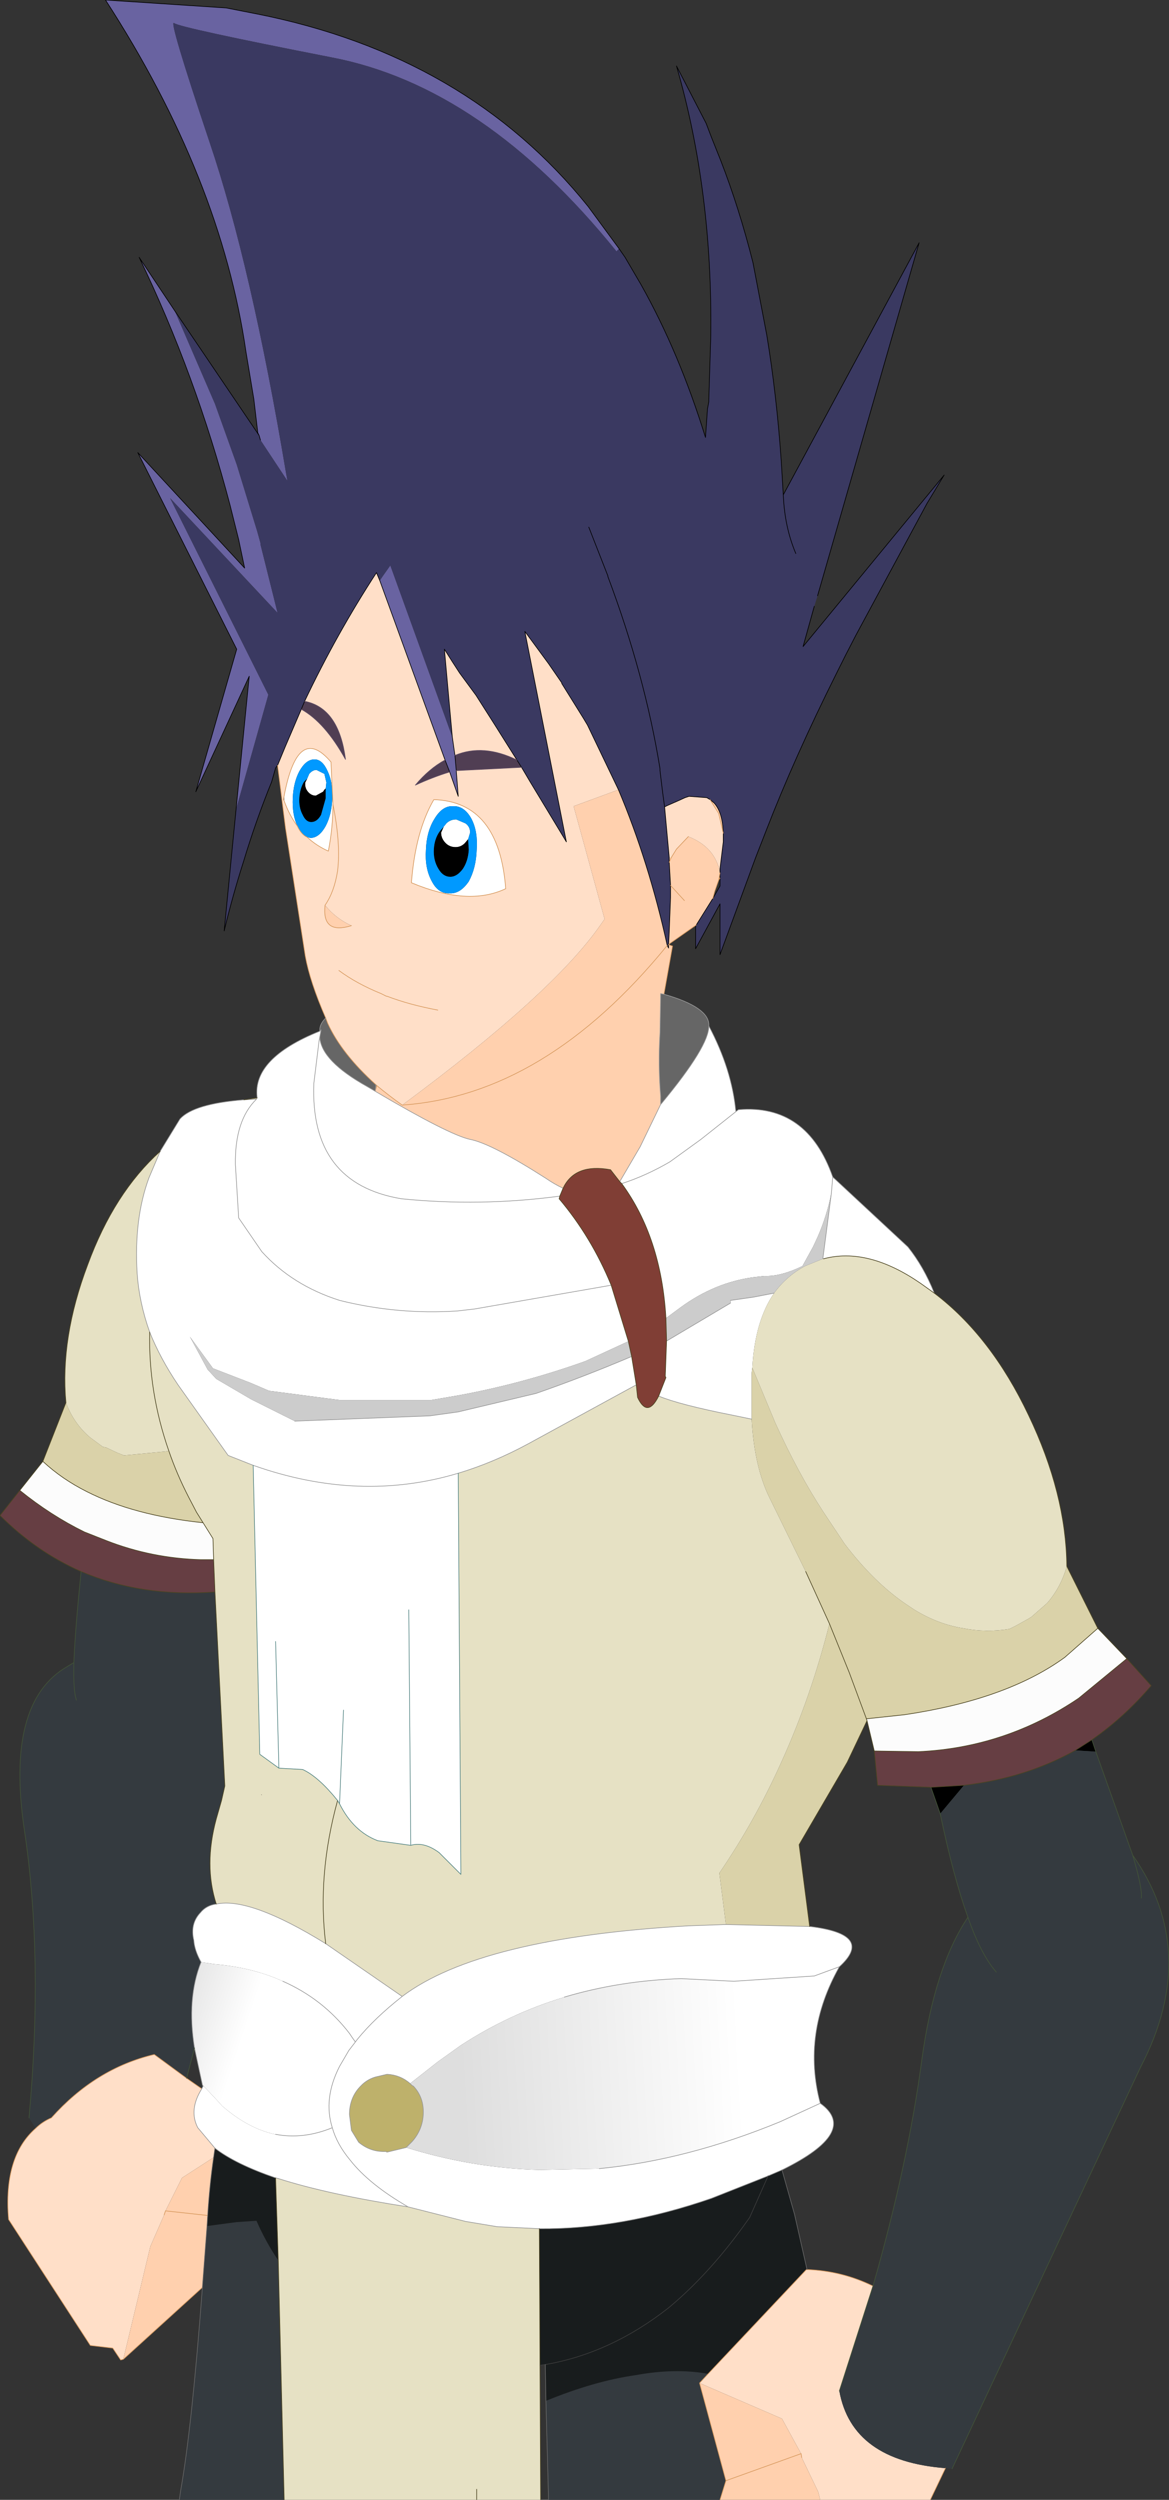 <?xml version="1.0" encoding="UTF-8" standalone="no"?>
<svg xmlns:xlink="http://www.w3.org/1999/xlink" height="189.45px" width="88.65px" xmlns="http://www.w3.org/2000/svg">
  <rect width="100%" height="100%" fill="#333333" stroke="none"/>
  <g transform="matrix(1, 0, 0, 1, -54.25, 126.3)">
    <path d="M101.2 -107.45 L101.0 -107.25 Q90.9 -119.75 79.4 -121.95 67.9 -124.2 67.45 -124.55 67.0 -124.9 70.15 -115.5 73.3 -106.2 75.95 -90.4 L76.05 -89.85 74.0 -92.95 73.9 -93.3 73.8 -93.5 73.5 -96.05 72.9 -99.65 Q71.0 -112.8 62.25 -126.3 L71.4 -125.7 73.7 -125.25 Q89.65 -122.1 98.85 -110.65 L101.2 -107.45 M67.5 -102.75 L70.55 -95.7 72.2 -91.1 73.75 -86.05 74.0 -85.15 74.0 -85.05 75.3 -79.85 67.15 -88.55 74.6 -73.65 72.15 -64.95 73.15 -75.05 69.1 -66.3 72.2 -77.1 64.7 -92.0 72.8 -83.25 72.35 -85.4 71.7 -88.0 Q69.1 -97.9 64.8 -106.8 L67.5 -102.75 M83.05 -82.3 L83.25 -82.6 83.85 -83.45 88.55 -70.45 88.75 -69.05 88.85 -67.9 89.0 -65.95 88.35 -67.8 88.0 -68.7 83.05 -82.3" fill="#6963a1" fill-rule="evenodd" stroke="none"/>
    <path d="M74.0 -92.95 L76.05 -89.85 75.95 -90.4 Q73.3 -106.2 70.15 -115.5 67.0 -124.9 67.45 -124.55 67.9 -124.2 79.4 -121.95 90.9 -119.75 101.0 -107.25 L101.2 -107.45 101.65 -106.8 102.85 -104.75 Q105.75 -99.6 107.75 -93.15 L107.9 -95.3 108.0 -95.85 108.0 -95.95 108.15 -100.8 Q108.3 -111.8 105.55 -121.3 L107.8 -116.95 108.2 -115.9 108.9 -114.15 Q110.3 -110.55 111.35 -106.4 L112.4 -100.9 Q113.15 -96.35 113.5 -91.3 L113.65 -88.8 123.95 -107.9 116.25 -81.15 116.0 -80.35 115.15 -77.3 125.85 -90.3 124.55 -88.15 119.15 -78.15 118.35 -76.6 117.7 -75.3 Q114.5 -68.9 112.35 -63.35 L111.55 -61.3 108.85 -53.95 108.85 -57.8 107.0 -54.4 107.0 -56.1 107.05 -56.2 108.3 -58.2 108.85 -59.15 108.85 -59.75 108.85 -60.15 108.85 -60.45 109.1 -62.5 109.1 -62.55 109.1 -63.15 Q109.05 -64.75 108.4 -65.45 L108.1 -65.7 107.85 -65.85 106.5 -65.95 106.2 -65.85 105.65 -65.6 104.85 -65.25 104.65 -65.15 105.0 -61.3 105.0 -60.95 105.1 -59.2 105.1 -59.15 105.1 -58.45 105.1 -58.3 105.0 -55.7 104.95 -54.7 104.95 -54.45 104.85 -54.65 Q103.45 -61.0 101.15 -66.45 L98.8 -71.35 98.5 -71.85 96.85 -74.5 96.85 -74.55 95.85 -76.0 94.05 -78.45 97.2 -62.5 94.45 -67.05 93.8 -68.15 93.45 -68.7 91.75 -71.4 90.35 -73.6 89.1 -75.3 88.55 -76.15 87.95 -77.1 88.55 -70.45 83.85 -83.45 83.25 -82.6 83.05 -82.3 82.8 -82.9 Q79.8 -78.3 77.35 -73.15 L77.1 -72.55 75.9 -69.75 75.3 -68.3 75.15 -68.1 74.85 -67.05 Q73.65 -64.1 72.7 -60.95 71.9 -58.45 71.25 -55.75 L72.15 -64.95 74.6 -73.65 67.15 -88.55 75.3 -79.85 74.0 -85.05 74.0 -85.15 73.75 -86.05 72.2 -91.1 70.55 -95.7 67.5 -102.75 73.9 -93.3 74.0 -92.95 M98.9 -86.35 L100.35 -82.65 100.35 -82.6 Q103.15 -75.15 104.3 -68.05 L104.3 -67.9 104.5 -66.25 104.65 -65.15 104.5 -66.25 104.3 -67.9 104.3 -68.05 Q103.15 -75.15 100.35 -82.6 L100.35 -82.65 98.9 -86.35 M114.6 -84.35 Q113.75 -86.35 113.65 -88.8 113.75 -86.35 114.6 -84.35" fill="#3a3961" fill-rule="evenodd" stroke="none"/>
    <path d="M77.1 -72.55 L77.35 -73.15 Q79.95 -72.65 80.45 -68.75 78.9 -71.55 77.1 -72.55 M93.45 -68.7 L93.8 -68.15 88.85 -67.9 88.75 -69.05 Q90.9 -69.95 93.45 -68.7 M88.0 -68.7 L88.35 -67.8 Q87.05 -67.4 85.75 -66.8 86.8 -68.05 88.0 -68.7" fill="#503e53" fill-rule="evenodd" stroke="none"/>
    <path d="M75.3 -68.3 L75.9 -69.75 77.1 -72.55 Q78.9 -71.55 80.45 -68.75 79.95 -72.65 77.35 -73.15 79.8 -78.3 82.8 -82.9 L83.05 -82.3 88.0 -68.7 Q86.8 -68.05 85.75 -66.8 87.05 -67.4 88.35 -67.8 L89.0 -65.95 88.85 -67.9 93.8 -68.15 94.45 -67.05 97.2 -62.5 94.05 -78.45 95.85 -76.0 96.85 -74.55 96.85 -74.5 98.5 -71.85 98.8 -71.35 101.15 -66.45 97.75 -65.2 100.1 -56.65 99.75 -56.15 Q96.1 -50.95 84.75 -42.55 83.7 -43.3 82.8 -44.05 L82.75 -44.1 Q80.15 -46.45 79.1 -48.75 L78.95 -49.15 Q77.75 -51.9 77.4 -53.85 L75.9 -63.55 75.3 -68.3 M88.55 -70.45 L87.95 -77.1 88.55 -76.15 89.1 -75.3 90.35 -73.6 91.75 -71.4 93.45 -68.7 Q90.9 -69.95 88.75 -69.05 L88.55 -70.45 M105.0 -61.3 L104.65 -65.15 104.85 -65.25 105.65 -65.6 106.2 -65.85 106.5 -65.95 107.85 -65.85 108.1 -65.7 108.75 -64.65 109.1 -63.15 109.1 -62.55 109.1 -62.5 108.85 -60.45 108.85 -60.15 Q108.5 -62.1 106.45 -62.9 L105.55 -61.95 105.15 -61.3 105.0 -61.3 M125.95 60.75 L124.8 63.15 116.45 63.15 116.3 62.55 115.05 59.95 115.0 59.65 113.55 57.0 107.3 54.3 107.95 53.6 115.4 45.7 115.45 45.7 Q118.1 45.8 120.45 46.95 L117.9 54.9 Q118.85 60.2 125.95 60.75 M63.6 52.5 L63.4 52.55 62.8 51.65 61.1 51.45 54.9 41.9 Q54.5 37.15 56.95 35.0 57.45 34.5 58.15 34.2 61.5 30.45 65.95 29.4 L68.4 31.2 69.55 32.0 Q68.55 33.6 69.25 34.95 L70.55 36.5 70.45 37.2 68.05 38.75 66.8 41.25 66.7 41.55 65.65 43.95 63.6 52.5 M75.8 -66.0 L75.75 -65.7 75.8 -65.6 Q76.2 -64.5 76.8 -63.7 77.1 -63.05 77.55 -62.85 78.25 -62.2 79.15 -61.8 79.5 -63.6 79.5 -65.35 L79.35 -68.55 Q76.85 -71.5 75.8 -66.0 M78.9 -57.7 Q79.6 -58.7 79.85 -60.3 80.1 -62.35 79.5 -65.35 80.1 -62.35 79.85 -60.3 79.6 -58.7 78.9 -57.7 78.65 -55.45 80.9 -56.15 79.7 -56.7 78.9 -57.7 M87.45 -49.75 Q85.3 -50.15 83.6 -50.8 L83.55 -50.8 83.15 -51.0 Q81.3 -51.75 79.95 -52.75 81.3 -51.75 83.15 -51.0 L83.55 -50.8 83.6 -50.8 Q85.3 -50.15 87.45 -49.75 M85.45 -59.4 Q89.75 -57.6 92.6 -58.95 92.1 -65.55 87.15 -65.7 85.75 -63.3 85.45 -59.4" fill="#ffdfc8" fill-rule="evenodd" stroke="none"/>
    <path d="M108.0 -48.55 Q109.75 -45.25 110.05 -42.05 L110.25 -42.2 Q115.45 -42.65 117.4 -37.1 L123.1 -31.8 Q124.3 -30.3 125.1 -28.3 L124.05 -29.05 Q120.05 -31.8 116.7 -30.9 L116.65 -30.9 117.3 -35.9 Q116.95 -34.15 116.25 -32.55 L115.9 -31.8 115.1 -30.35 Q113.45 -29.55 112.2 -29.6 L111.35 -29.5 Q108.45 -29.1 105.9 -27.25 L104.75 -26.4 Q104.4 -32.5 101.4 -36.6 L101.25 -36.75 102.8 -39.4 104.35 -42.6 104.4 -42.65 Q108.05 -47.05 108.0 -48.55 M66.4 -39.05 L67.9 -41.5 Q68.95 -42.65 72.75 -42.95 L73.7 -43.0 73.75 -43.1 73.75 -43.15 Q73.4 -46.1 78.5 -48.15 L78.6 -48.25 78.5 -47.7 78.45 -47.45 78.05 -44.2 Q77.75 -36.6 84.7 -35.45 90.7 -34.85 96.7 -35.65 90.7 -34.85 84.7 -35.45 77.75 -36.6 78.05 -44.2 L78.45 -47.45 78.5 -47.7 Q78.6 -45.9 82.1 -43.95 L82.7 -43.6 Q88.3 -40.3 89.9 -39.95 91.5 -39.65 95.65 -37.0 96.3 -36.55 96.95 -36.25 L96.7 -35.65 96.65 -35.45 Q99.1 -32.55 100.6 -28.9 L101.9 -24.65 98.65 -23.15 Q93.9 -21.45 89.0 -20.55 L86.95 -20.2 80.0 -20.2 74.65 -20.9 73.25 -21.5 70.4 -22.6 68.65 -25.0 70.0 -22.5 70.05 -22.45 70.65 -21.8 73.3 -20.25 76.6 -18.6 86.85 -19.0 89.0 -19.3 94.9 -20.7 Q98.5 -21.95 102.15 -23.5 L102.5 -21.35 94.25 -16.85 Q91.65 -15.45 89.0 -14.65 81.5 -12.4 73.45 -15.25 81.5 -12.4 89.0 -14.65 L89.2 15.75 87.55 14.1 Q86.4 13.25 85.4 13.55 L82.9 13.2 Q81.05 12.5 80.0 10.4 L79.85 10.15 Q78.4 8.35 77.2 7.8 L75.4 7.7 73.95 6.65 73.45 -15.25 71.55 -16.0 67.75 -21.35 Q66.4 -23.35 65.6 -25.35 64.8 -27.6 64.65 -29.8 64.4 -33.95 65.55 -37.05 L66.4 -39.05 M75.8 -65.6 L75.8 -66.0 Q76.85 -71.5 79.35 -68.55 L79.5 -65.35 Q79.5 -63.6 79.15 -61.8 78.25 -62.2 77.55 -62.85 L77.8 -62.8 Q78.45 -62.8 78.95 -63.7 79.4 -64.55 79.45 -65.8 79.5 -67.0 79.1 -67.85 78.7 -68.75 78.1 -68.75 77.45 -68.75 76.95 -67.85 76.5 -67.0 76.45 -65.8 76.4 -64.55 76.8 -63.7 76.2 -64.5 75.8 -65.6 M77.55 -67.3 L77.7 -67.65 Q77.95 -67.95 78.25 -67.95 L78.85 -67.65 79.0 -67.0 78.95 -66.55 78.85 -66.45 78.75 -66.3 78.2 -66.0 Q77.85 -66.0 77.6 -66.3 77.35 -66.6 77.4 -67.0 L77.55 -67.3 M73.7 -43.0 Q72.05 -41.4 72.1 -38.05 L72.35 -34.0 74.1 -31.45 Q76.4 -28.9 80.0 -27.75 84.4 -26.65 88.95 -26.95 L90.25 -27.1 100.6 -28.9 90.25 -27.1 88.95 -26.95 Q84.4 -26.65 80.0 -27.75 76.4 -28.9 74.1 -31.45 L72.35 -34.0 72.1 -38.05 Q72.05 -41.4 73.7 -43.0 M70.65 18.0 Q73.2 17.45 78.95 21.0 L84.75 25.0 Q90.65 20.55 106.45 19.65 L109.3 19.55 115.65 19.7 Q120.6 20.3 117.9 22.75 L116.0 23.45 109.9 23.85 105.9 23.65 Q101.25 23.8 97.05 25.05 92.9 26.3 89.2 28.7 L87.45 29.95 85.35 31.6 Q84.6 30.95 83.6 30.9 L82.75 31.1 Q82.2 31.25 81.75 31.65 L81.55 31.85 Q80.75 32.7 80.75 33.95 L80.9 35.15 81.45 36.05 Q82.35 36.8 83.5 36.75 L83.6 36.8 85.05 36.45 Q90.0 38.0 95.15 38.15 L99.7 38.05 Q106.35 37.4 113.4 34.5 L116.45 33.1 Q119.45 35.25 113.55 38.15 L112.5 38.6 108.2 40.3 Q101.4 42.65 95.15 42.6 L91.95 42.45 89.55 42.05 85.2 40.95 Q82.25 39.25 80.8 37.4 79.8 36.2 79.45 34.95 79.8 36.2 80.8 37.4 82.25 39.25 85.2 40.95 79.1 40.0 75.35 38.8 L75.15 38.75 Q72.1 37.7 70.55 36.5 L69.25 34.95 Q68.55 33.6 69.55 32.0 L69.65 31.8 69.6 31.7 70.6 32.75 71.1 33.3 Q73.05 35.0 75.1 35.45 L75.15 35.45 Q77.25 35.85 79.45 34.95 78.75 32.75 80.0 30.3 L80.7 29.1 81.2 28.45 81.35 28.25 Q82.65 26.65 84.75 25.0 82.65 26.65 81.35 28.25 L81.2 28.45 80.95 28.1 80.75 27.8 Q78.75 25.2 75.7 23.85 73.4 22.8 70.5 22.55 L69.5 22.4 Q69.0 21.5 68.95 20.75 68.65 19.5 69.45 18.65 69.9 18.1 70.65 18.0 M87.9 -63.65 L88.1 -63.9 Q88.4 -64.2 88.85 -64.2 L89.55 -63.9 Q89.9 -63.65 89.9 -63.2 L89.75 -62.7 89.5 -62.4 Q89.2 -62.1 88.8 -62.1 88.35 -62.1 88.05 -62.4 87.7 -62.75 87.7 -63.2 L87.9 -63.65 M87.2 -64.25 Q86.6 -63.3 86.55 -61.9 86.45 -60.5 87.0 -59.5 87.5 -58.55 88.35 -58.6 89.15 -58.55 89.8 -59.5 90.35 -60.5 90.4 -61.9 90.5 -63.3 90.0 -64.25 89.45 -65.25 88.6 -65.2 87.8 -65.25 87.2 -64.25 M85.45 -59.4 Q85.75 -63.3 87.15 -65.7 92.1 -65.55 92.6 -58.95 89.75 -57.6 85.45 -59.4 M110.05 -42.05 L107.4 -39.95 105.05 -38.25 Q103.25 -37.2 101.4 -36.6 103.25 -37.2 105.05 -38.25 L107.4 -39.95 110.05 -42.05 M117.4 -37.1 L117.3 -35.9 117.4 -37.1 M109.65 -27.55 L109.65 -27.75 111.4 -28.0 112.95 -28.3 Q111.5 -26.2 111.3 -22.65 L111.25 -22.25 111.25 -18.75 109.8 -19.05 Q105.75 -19.85 104.2 -20.5 L104.75 -21.9 104.7 -22.0 104.8 -24.7 104.85 -24.7 109.65 -27.55 M80.3 3.3 L80.0 10.4 80.3 3.3 M75.15 -1.9 L75.4 7.7 75.15 -1.9 M85.25 -4.3 L85.4 13.55 85.25 -4.3" fill="#ffffff" fill-rule="evenodd" stroke="none"/>
    <path d="M137.05 5.55 L137.35 6.45 135.8 6.35 137.05 5.55 M78.95 -66.55 L78.95 -65.8 78.6 -64.55 Q78.3 -64.0 77.85 -64.0 77.45 -64.0 77.2 -64.55 76.9 -65.1 76.95 -65.85 77.0 -66.55 77.3 -67.05 L77.55 -67.3 77.4 -67.0 Q77.35 -66.6 77.6 -66.3 77.85 -66.0 78.2 -66.0 L78.75 -66.3 78.85 -66.45 78.95 -66.55 M89.75 -62.7 L89.8 -61.9 Q89.75 -61.05 89.35 -60.45 88.9 -59.85 88.4 -59.85 87.85 -59.85 87.5 -60.45 87.1 -61.1 87.15 -61.95 87.2 -62.75 87.6 -63.3 L87.9 -63.65 87.7 -63.2 Q87.7 -62.75 88.05 -62.4 88.35 -62.1 88.8 -62.1 89.2 -62.1 89.5 -62.4 L89.75 -62.7 M127.35 9.0 L125.55 11.15 124.85 9.15 127.35 9.0" fill="#000000" fill-rule="evenodd" stroke="none"/>
    <path d="M77.55 -67.3 L77.3 -67.05 Q77.0 -66.55 76.95 -65.85 76.9 -65.1 77.2 -64.55 77.45 -64.0 77.85 -64.0 78.3 -64.0 78.6 -64.55 L78.95 -65.8 78.95 -66.55 79.0 -67.0 78.85 -67.65 78.25 -67.95 Q77.95 -67.95 77.7 -67.65 L77.55 -67.3 M76.8 -63.7 Q76.4 -64.55 76.45 -65.8 76.5 -67.0 76.95 -67.85 77.45 -68.75 78.1 -68.75 78.7 -68.75 79.1 -67.85 79.5 -67.0 79.45 -65.8 79.4 -64.55 78.95 -63.7 78.45 -62.8 77.8 -62.8 L77.55 -62.85 Q77.1 -63.05 76.8 -63.7 M87.9 -63.65 L87.6 -63.3 Q87.2 -62.75 87.15 -61.95 87.1 -61.1 87.5 -60.45 87.85 -59.85 88.4 -59.85 88.9 -59.85 89.35 -60.45 89.75 -61.05 89.8 -61.9 L89.75 -62.7 89.9 -63.2 Q89.9 -63.65 89.55 -63.9 L88.85 -64.2 Q88.4 -64.2 88.1 -63.9 L87.9 -63.65 M87.2 -64.25 Q87.8 -65.25 88.6 -65.2 89.45 -65.25 90.0 -64.25 90.5 -63.3 90.4 -61.9 90.35 -60.5 89.8 -59.5 89.15 -58.55 88.35 -58.6 87.5 -58.55 87.0 -59.5 86.45 -60.5 86.55 -61.9 86.6 -63.3 87.2 -64.25" fill="#0099ff" fill-rule="evenodd" stroke="none"/>
    <path d="M101.15 -66.45 Q103.45 -61.0 104.85 -54.65 L104.95 -54.45 104.95 -54.7 105.0 -55.7 105.1 -58.3 105.1 -58.45 105.1 -59.15 105.1 -59.2 105.0 -60.95 105.0 -61.3 105.15 -61.3 105.55 -61.95 106.45 -62.9 Q108.5 -62.1 108.85 -60.15 L108.85 -59.75 108.75 -59.6 108.45 -58.75 108.3 -58.2 107.05 -56.2 105.05 -54.8 104.95 -54.7 105.25 -54.6 104.6 -50.95 104.35 -51.0 104.3 -48.05 Q104.15 -45.6 104.35 -43.2 L104.35 -42.6 102.8 -39.4 101.25 -36.75 100.55 -37.65 Q97.85 -38.15 96.95 -36.25 96.3 -36.55 95.65 -37.0 91.5 -39.65 89.9 -39.95 88.3 -40.3 82.7 -43.6 L82.8 -43.95 82.8 -44.05 Q83.7 -43.3 84.75 -42.55 96.1 -50.95 99.75 -56.15 L100.1 -56.65 97.75 -65.2 101.15 -66.45 M116.45 63.15 L108.85 63.15 109.3 61.7 107.3 54.3 113.55 57.0 115.0 59.65 115.05 59.95 116.3 62.55 116.45 63.15 M69.6 47.05 L63.6 52.5 65.65 43.95 66.7 41.55 66.8 41.25 68.05 38.75 70.45 37.2 Q70.15 39.25 70.0 41.6 L69.95 42.4 69.6 47.05 M78.9 -57.7 Q79.7 -56.7 80.9 -56.15 78.65 -55.45 78.9 -57.7 M108.1 -65.7 L108.4 -65.45 Q109.05 -64.75 109.1 -63.15 L108.75 -64.65 108.1 -65.7 M108.75 -59.6 L108.85 -60.15 108.75 -59.6 M105.15 -61.3 L105.0 -60.95 105.15 -61.3 M106.15 -58.05 L105.1 -59.2 106.15 -58.05 M104.85 -54.65 Q95.6 -43.3 84.75 -42.55 95.6 -43.3 104.85 -54.65 M115.0 59.65 L109.3 61.7 115.0 59.65 M66.8 41.25 L70.0 41.6 66.8 41.25" fill="#ffd0ae" fill-rule="evenodd" stroke="none"/>
    <path d="M104.6 -50.95 Q108.1 -49.95 108.0 -48.55 108.05 -47.05 104.4 -42.65 L104.35 -42.6 104.35 -43.2 Q104.15 -45.6 104.3 -48.05 L104.35 -51.0 104.6 -50.95 M78.5 -48.15 L78.5 -48.25 Q78.5 -48.7 78.95 -49.15 L79.1 -48.75 Q80.15 -46.45 82.75 -44.1 L82.75 -43.95 82.7 -43.6 82.1 -43.95 Q78.6 -45.9 78.5 -47.7 L78.6 -48.25 78.5 -48.15" fill="#666666" fill-rule="evenodd" stroke="none"/>
    <path d="M125.1 -28.3 Q129.4 -25.05 132.25 -19.05 135.1 -13.1 135.15 -7.6 134.7 -6.0 133.65 -4.8 L132.45 -3.75 132.2 -3.6 131.3 -3.1 130.8 -2.85 Q129.05 -2.55 127.3 -2.9 125.4 -3.2 123.6 -4.3 L123.0 -4.7 Q120.55 -6.35 118.3 -9.3 L116.7 -11.7 Q114.8 -14.6 113.05 -18.45 L111.3 -22.65 Q111.5 -26.2 112.95 -28.3 113.9 -29.6 115.3 -30.35 L116.65 -30.9 116.7 -30.9 Q120.05 -31.8 124.05 -29.05 L125.1 -28.3 M95.2 52.95 L95.25 63.15 90.4 63.15 75.8 63.15 75.35 45.0 75.15 38.75 75.35 38.8 Q79.1 40.0 85.2 40.95 L89.55 42.05 91.95 42.45 95.15 42.6 95.2 52.95 M59.25 -20.0 Q58.8 -24.9 60.9 -30.45 62.9 -35.9 66.4 -39.05 L65.55 -37.05 Q64.4 -33.95 64.65 -29.8 64.8 -27.6 65.6 -25.35 66.4 -23.35 67.75 -21.35 L71.55 -16.0 73.45 -15.25 73.95 6.65 75.4 7.7 77.2 7.8 Q78.4 8.35 79.85 10.15 78.3 15.8 78.95 21.0 78.3 15.8 79.85 10.15 L80.0 10.4 Q81.05 12.5 82.9 13.2 L85.4 13.55 Q86.4 13.25 87.55 14.1 L89.2 15.75 89.0 -14.65 Q91.65 -15.45 94.25 -16.85 L102.5 -21.35 102.6 -20.4 Q103.35 -18.8 104.2 -20.5 105.75 -19.85 109.8 -19.05 L111.25 -18.75 Q111.45 -15.15 112.6 -12.8 L115.35 -7.2 117.15 -3.25 Q115.75 2.3 113.5 7.25 111.5 11.7 108.8 15.65 L109.3 19.55 106.45 19.65 Q90.65 20.55 84.75 25.0 L78.95 21.0 Q73.2 17.45 70.65 18.0 69.7 15.05 70.65 11.55 L71.05 10.15 71.3 9.05 70.55 -5.65 70.45 -8.1 70.4 -9.7 69.65 -10.9 69.15 -11.7 68.55 -12.85 Q67.65 -14.6 67.05 -16.35 L66.8 -16.3 63.65 -16.0 63.15 -16.2 62.3 -16.6 62.05 -16.65 61.1 -17.35 Q59.85 -18.4 59.25 -20.0 M72.75 -42.95 L73.05 -43.0 73.75 -43.1 73.7 -43.0 72.75 -42.95 M67.05 -16.35 Q65.5 -20.8 65.6 -25.35 65.5 -20.8 67.05 -16.35 M90.4 62.35 L90.4 63.15 90.4 62.35 M74.1 9.7 L74.05 9.7 74.1 9.75 74.1 9.7" fill="#e6e1c4" fill-rule="evenodd" stroke="none"/>
    <path d="M139.7 -0.6 L141.55 1.45 Q139.5 3.85 137.05 5.55 L135.8 6.35 Q132.05 8.45 127.35 9.0 L124.85 9.15 120.8 9.0 120.55 6.4 123.9 6.45 Q130.5 6.15 136.05 2.4 L139.7 -0.6 M60.4 -7.2 Q57.0 -8.7 54.25 -11.45 L55.75 -13.35 Q58.1 -11.45 60.65 -10.2 L62.3 -9.55 Q65.75 -8.2 69.5 -8.1 L70.45 -8.1 70.55 -5.65 Q64.95 -5.25 60.4 -7.2" fill="#663e43" fill-rule="evenodd" stroke="none"/>
    <path d="M137.5 -2.9 L139.7 -0.6 136.05 2.4 Q130.5 6.15 123.9 6.45 L120.55 6.4 120.0 4.1 119.95 3.95 120.05 3.95 122.85 3.65 Q130.6 2.5 135.0 -0.7 L137.5 -2.9 M55.75 -13.35 L57.5 -15.55 Q58.95 -14.2 60.85 -13.25 64.4 -11.45 69.65 -10.9 L70.4 -9.7 70.45 -8.1 69.5 -8.1 Q65.75 -8.2 62.3 -9.55 L60.65 -10.2 Q58.1 -11.45 55.75 -13.35" fill="#fcfcfc" fill-rule="evenodd" stroke="none"/>
    <path d="M135.15 -7.6 L137.5 -2.9 135.0 -0.7 Q130.6 2.5 122.85 3.65 L120.05 3.95 119.95 3.95 118.65 0.45 117.15 -3.25 118.65 0.45 119.95 3.95 120.0 4.1 118.5 7.25 114.85 13.5 115.65 19.7 109.3 19.55 108.8 15.65 Q111.5 11.7 113.5 7.25 115.75 2.3 117.15 -3.25 L115.35 -7.2 112.6 -12.8 Q111.45 -15.15 111.25 -18.75 L111.25 -22.25 111.3 -22.65 113.05 -18.45 Q114.8 -14.6 116.7 -11.7 L118.3 -9.3 Q120.55 -6.35 123.0 -4.7 L123.6 -4.3 Q125.4 -3.2 127.3 -2.9 129.05 -2.55 130.8 -2.85 L131.3 -3.1 132.2 -3.6 132.45 -3.75 133.65 -4.8 Q134.7 -6.0 135.15 -7.6 M57.5 -15.55 L59.25 -20.0 Q59.85 -18.4 61.1 -17.35 L62.05 -16.65 62.3 -16.6 63.15 -16.2 63.65 -16.0 66.8 -16.3 67.05 -16.35 Q67.65 -14.6 68.55 -12.85 L69.15 -11.7 69.65 -10.9 Q64.4 -11.45 60.85 -13.25 58.95 -14.2 57.5 -15.55" fill="#dad2a9" fill-rule="evenodd" stroke="none"/>
    <path d="M137.35 6.45 L140.15 14.3 Q145.3 21.6 140.75 30.35 L126.45 60.8 125.95 60.75 Q118.85 60.2 117.9 54.9 L120.45 46.95 Q123.1 37.7 124.15 29.85 125.1 22.8 127.65 19.0 126.55 15.95 125.55 11.15 L127.35 9.0 Q132.05 8.45 135.8 6.35 L137.35 6.45 M108.85 63.15 L95.85 63.15 95.65 55.65 Q99.3 54.15 102.45 53.7 105.45 53.15 107.95 53.6 L107.3 54.3 109.3 61.7 108.85 63.15 M75.8 63.15 L67.85 63.15 67.95 62.45 Q68.8 57.7 69.6 47.05 L69.95 42.4 72.2 42.1 73.7 42.0 Q74.4 43.6 75.35 45.0 L75.8 63.15 M56.95 35.0 L56.45 34.2 Q57.55 22.1 56.1 12.4 54.65 2.7 59.35 0.0 L59.85 -0.3 Q59.95 -2.8 60.4 -7.2 64.95 -5.25 70.55 -5.65 L71.3 9.05 71.05 10.15 70.65 11.55 Q69.7 15.05 70.65 18.0 69.9 18.1 69.45 18.65 68.65 19.5 68.95 20.75 69.0 21.5 69.5 22.4 68.4 25.15 69.0 28.9 L68.4 31.2 65.95 29.4 Q61.5 30.45 58.15 34.2 57.45 34.5 56.95 35.0 M129.8 23.15 Q128.65 21.85 127.65 19.0 128.65 21.85 129.8 23.15 M140.15 14.3 Q140.9 16.85 140.8 17.55 140.9 16.85 140.15 14.3 M59.85 -0.3 Q59.8 1.9 60.05 2.55 59.8 1.9 59.85 -0.3" fill="#343a3f" fill-rule="evenodd" stroke="none"/>
    <path d="M102.15 -23.5 Q98.5 -21.95 94.9 -20.7 L89.0 -19.3 86.85 -19.0 76.6 -18.6 73.3 -20.25 70.65 -21.8 70.05 -22.45 70.0 -22.5 68.65 -25.0 70.4 -22.6 73.25 -21.5 74.65 -20.9 80.0 -20.2 86.95 -20.2 89.0 -20.55 Q93.9 -21.45 98.65 -23.15 L101.9 -24.65 102.15 -23.5 M104.75 -26.4 L105.9 -27.25 Q108.45 -29.1 111.35 -29.5 L112.2 -29.6 Q113.45 -29.55 115.1 -30.35 L115.9 -31.8 116.25 -32.55 Q116.95 -34.15 117.3 -35.9 L116.65 -30.9 115.3 -30.35 Q113.9 -29.6 112.95 -28.3 L111.4 -28.0 109.65 -27.75 109.65 -27.55 104.85 -24.7 104.8 -24.7 104.75 -26.4" fill="#cccccc" fill-rule="evenodd" stroke="none"/>
    <path d="M102.5 -21.35 L102.15 -23.5 101.9 -24.65 100.6 -28.9 Q99.1 -32.55 96.65 -35.45 L96.7 -35.65 96.95 -36.25 Q97.85 -38.15 100.55 -37.65 L101.25 -36.75 101.4 -36.6 Q104.4 -32.5 104.75 -26.4 L104.8 -24.7 104.7 -22.0 104.75 -21.9 104.2 -20.5 Q103.35 -18.8 102.6 -20.4 L102.5 -21.35" fill="#803e35" fill-rule="evenodd" stroke="none"/>
    <path d="M82.7 -43.6 L82.75 -43.95 82.8 -43.95 82.7 -43.6" fill="#eebf5a" fill-rule="evenodd" stroke="none"/>
    <path d="M117.9 22.75 Q115.05 27.8 116.45 33.1 L113.4 34.5 Q106.35 37.4 99.7 38.05 L95.15 38.15 Q90.0 38.0 85.05 36.45 L85.5 36.0 Q86.3 35.1 86.35 33.9 86.4 32.65 85.6 31.8 L85.5 31.75 85.35 31.6 87.45 29.95 89.2 28.7 Q92.9 26.3 97.05 25.05 101.25 23.8 105.9 23.65 L109.9 23.85 116.0 23.45 117.9 22.75" fill="url(#gradient0)" fill-rule="evenodd" stroke="none"/>
    <path d="M85.35 31.6 L85.5 31.75 85.6 31.8 Q86.4 32.65 86.35 33.9 86.3 35.1 85.5 36.0 L85.05 36.45 83.6 36.8 83.5 36.75 Q82.35 36.8 81.45 36.05 L80.9 35.15 80.75 33.95 Q80.75 32.7 81.55 31.85 L81.75 31.65 Q82.2 31.25 82.75 31.1 L83.6 30.9 Q84.6 30.95 85.35 31.6" fill="#beb16b" fill-rule="evenodd" stroke="none"/>
    <path d="M95.65 55.65 L95.6 52.9 95.2 52.95 95.15 42.6 Q101.4 42.65 108.2 40.3 L112.5 38.6 113.55 38.15 114.5 41.5 115.45 45.7 115.4 45.7 107.95 53.6 Q105.45 53.15 102.45 53.7 99.3 54.15 95.65 55.65 M112.5 38.6 L111.1 41.75 Q108.2 45.9 104.95 48.6 100.55 52.05 95.6 52.9 100.55 52.05 104.95 48.6 108.2 45.9 111.1 41.75 L112.5 38.6 M70.55 36.5 Q72.1 37.7 75.15 38.75 L75.35 45.0 Q74.4 43.6 73.7 42.0 L72.2 42.1 69.95 42.4 70.0 41.6 Q70.15 39.25 70.45 37.2 L70.55 36.5" fill="#181c1d" fill-rule="evenodd" stroke="none"/>
    <path d="M81.2 28.45 L80.7 29.1 80.0 30.3 Q78.75 32.75 79.45 34.95 77.25 35.85 75.15 35.45 L75.1 35.45 Q73.05 35.0 71.1 33.3 L70.6 32.75 69.6 31.7 69.0 28.9 Q68.4 25.15 69.5 22.4 L70.5 22.55 Q73.4 22.8 75.7 23.85 78.75 25.2 80.75 27.8 L80.95 28.1 81.2 28.45" fill="url(#gradient1)" fill-rule="evenodd" stroke="none"/>
    <path d="M74.0 -92.95 L73.9 -93.3 67.5 -102.75 M72.15 -64.95 L71.25 -55.75 Q71.9 -58.45 72.7 -60.95 73.65 -64.1 74.85 -67.05 L75.15 -68.1 75.3 -68.3 75.9 -69.75 77.1 -72.55 77.35 -73.15 Q79.8 -78.3 82.8 -82.9 L83.05 -82.3 M88.55 -70.45 L87.95 -77.1 88.55 -76.15 89.1 -75.3 90.35 -73.6 91.75 -71.4 93.45 -68.7 93.8 -68.15 94.45 -67.05 97.2 -62.5 94.05 -78.45 95.85 -76.0 96.85 -74.55 96.85 -74.5 98.5 -71.85 98.8 -71.35 101.15 -66.45 Q103.45 -61.0 104.85 -54.65 L104.95 -54.45 104.95 -54.7 105.0 -55.7 105.1 -58.3 105.1 -58.45 105.1 -59.15 105.1 -59.2 105.0 -60.95 105.0 -61.3 104.65 -65.15 104.5 -66.25 104.3 -67.9 104.3 -68.05 Q103.15 -75.15 100.35 -82.6 L100.35 -82.65 98.9 -86.35 M73.9 -93.3 L73.8 -93.5 73.5 -96.05 72.9 -99.65 Q71.0 -112.8 62.25 -126.3 L71.4 -125.7 73.7 -125.25 Q89.65 -122.1 98.85 -110.65 L101.2 -107.45 101.65 -106.8 102.85 -104.75 Q105.75 -99.6 107.75 -93.15 L107.9 -95.3 108.0 -95.85 108.0 -95.95 108.15 -100.8 Q108.3 -111.8 105.55 -121.3 L107.8 -116.95 108.2 -115.9 108.9 -114.15 Q110.3 -110.55 111.35 -106.4 L112.4 -100.9 Q113.15 -96.35 113.5 -91.3 L113.65 -88.8 123.95 -107.9 116.25 -81.15 M116.0 -80.35 L115.15 -77.3 125.85 -90.3 124.55 -88.15 119.15 -78.15 118.35 -76.6 117.7 -75.3 Q114.5 -68.9 112.35 -63.35 L111.55 -61.3 108.85 -53.95 108.85 -57.8 107.0 -54.4 107.0 -56.1 107.05 -56.2 M72.15 -64.95 L73.15 -75.05 69.1 -66.3 72.2 -77.1 64.7 -92.0 72.8 -83.25 72.35 -85.4 71.7 -88.0 Q69.1 -97.9 64.8 -106.8 L67.5 -102.75 M113.65 -88.8 Q113.75 -86.35 114.6 -84.35 M88.55 -70.45 L88.75 -69.05 M88.35 -67.8 L89.0 -65.95 88.85 -67.9 88.75 -69.05 M88.0 -68.7 L88.35 -67.8 M88.0 -68.7 L83.05 -82.3 M104.65 -65.15 L104.85 -65.25 105.65 -65.6 106.2 -65.85 106.5 -65.95 107.85 -65.85 108.1 -65.7 108.4 -65.45 Q109.05 -64.75 109.1 -63.15 L109.1 -62.55 109.1 -62.5 108.85 -60.45 108.85 -60.15 108.85 -59.75 108.85 -59.15 108.3 -58.2 107.05 -56.2" fill="none" stroke="#000000" stroke-linecap="round" stroke-linejoin="round" stroke-width="0.05"/>
    <path d="M77.35 -73.15 Q79.95 -72.65 80.45 -68.75 78.9 -71.55 77.1 -72.55 M88.75 -69.05 Q90.9 -69.95 93.45 -68.7 M88.35 -67.8 Q87.05 -67.4 85.75 -66.8 86.8 -68.05 88.0 -68.7 M93.8 -68.15 L88.85 -67.9" fill="none" stroke="#5b4961" stroke-linecap="round" stroke-linejoin="round" stroke-width="0.05"/>
    <path d="M107.05 -56.2 L105.05 -54.8 104.95 -54.7 105.25 -54.6 104.6 -50.95 M125.95 60.75 L124.8 63.15 M69.6 47.05 L63.6 52.5 63.4 52.55 62.8 51.65 61.1 51.45 54.9 41.9 Q54.5 37.15 56.95 35.0 M78.95 -49.15 Q77.75 -51.9 77.4 -53.85 L75.9 -63.55 75.3 -68.3 M75.8 -66.0 L75.75 -65.7 75.8 -65.6 Q76.2 -64.5 76.8 -63.7 77.1 -63.05 77.55 -62.85 78.25 -62.2 79.15 -61.8 79.5 -63.6 79.5 -65.35 80.1 -62.35 79.85 -60.3 79.6 -58.7 78.9 -57.7 M75.8 -66.0 Q76.85 -71.5 79.35 -68.55 L79.5 -65.35 M80.9 -56.15 Q78.65 -55.45 78.9 -57.7 M82.75 -44.1 Q80.15 -46.45 79.1 -48.75 L78.95 -49.15 M82.75 -44.1 L82.8 -44.05 Q83.7 -43.3 84.75 -42.55 95.6 -43.3 104.85 -54.65 M82.7 -43.6 L82.8 -43.95 82.75 -43.95 M79.95 -52.75 Q81.3 -51.75 83.15 -51.0 L83.55 -50.8 83.6 -50.8 Q85.3 -50.15 87.45 -49.75 M85.45 -59.4 Q89.75 -57.6 92.6 -58.95 92.1 -65.55 87.15 -65.7 85.75 -63.3 85.45 -59.4 M108.1 -65.7 L108.75 -64.65 109.1 -63.15 M105.15 -61.3 L105.55 -61.95 106.45 -62.9 M108.85 -60.15 L108.75 -59.6 108.85 -59.75 M108.75 -59.6 L108.45 -58.75 108.3 -58.2 M105.0 -60.95 L105.15 -61.3 M105.1 -59.2 L106.15 -58.05 M82.8 -43.95 L82.8 -44.05 M115.45 45.7 Q118.1 45.8 120.45 46.95 M115.45 45.7 L115.4 45.7 107.95 53.6 107.3 54.3 109.3 61.7 115.0 59.65 115.05 59.95 M109.3 61.7 L108.85 63.15 M68.4 31.2 L65.95 29.4 Q61.5 30.45 58.15 34.2 57.45 34.5 56.95 35.0 M68.4 31.2 L69.55 32.0 M70.0 41.6 L66.8 41.25 66.7 41.55" fill="none" stroke="#d7995e" stroke-linecap="round" stroke-linejoin="round" stroke-width="0.05"/>
    <path d="M104.6 -50.95 Q108.1 -49.95 108.0 -48.55 109.75 -45.25 110.05 -42.05 L110.25 -42.2 Q115.45 -42.65 117.4 -37.1 L123.1 -31.8 Q124.3 -30.3 125.1 -28.3 M66.4 -39.05 L67.9 -41.5 Q68.95 -42.65 72.75 -42.95 L73.7 -43.0 73.75 -43.1 73.75 -43.15 Q73.4 -46.1 78.5 -48.15 L78.5 -48.25 Q78.5 -48.7 78.95 -49.15 M78.5 -47.7 L78.6 -48.25 78.5 -48.15 M96.7 -35.65 Q90.7 -34.85 84.7 -35.45 77.75 -36.6 78.05 -44.2 L78.45 -47.45 78.5 -47.7 Q78.6 -45.9 82.1 -43.95 L82.7 -43.6 82.75 -43.95 82.75 -44.1 M100.6 -28.9 L90.25 -27.1 88.95 -26.95 Q84.4 -26.65 80.0 -27.75 76.4 -28.9 74.1 -31.45 L72.35 -34.0 72.1 -38.05 Q72.05 -41.4 73.7 -43.0 M65.6 -25.35 Q64.8 -27.6 64.65 -29.8 64.4 -33.95 65.55 -37.05 L66.4 -39.05 M73.45 -15.25 L71.55 -16.0 67.75 -21.35 Q66.4 -23.35 65.6 -25.35 M70.65 18.0 Q73.2 17.45 78.95 21.0 M73.45 -15.25 Q81.5 -12.4 89.0 -14.65 91.65 -15.45 94.25 -16.85 L102.5 -21.35 M102.15 -23.5 Q98.5 -21.95 94.9 -20.7 L89.0 -19.3 86.85 -19.0 76.6 -18.6 M96.95 -36.25 Q96.3 -36.55 95.65 -37.0 91.5 -39.65 89.9 -39.95 88.3 -40.3 82.7 -43.6 M104.35 -42.6 L104.35 -43.2 Q104.15 -45.6 104.3 -48.05 L104.35 -51.0 104.6 -50.95 M104.35 -42.6 L102.8 -39.4 101.25 -36.75 M101.4 -36.6 Q103.25 -37.2 105.05 -38.25 L107.4 -39.95 110.05 -42.05 M108.0 -48.55 Q108.05 -47.05 104.4 -42.65 L104.35 -42.6 M117.3 -35.9 L117.4 -37.1 M109.65 -27.75 L111.4 -28.0 112.95 -28.3 M116.65 -30.9 L117.3 -35.9 M104.2 -20.5 Q105.75 -19.85 109.8 -19.05 L111.25 -18.75 M104.8 -24.7 L104.85 -24.7 109.65 -27.55 M115.65 19.7 Q120.6 20.3 117.9 22.75 115.05 27.8 116.45 33.1 119.45 35.25 113.55 38.15 M109.3 19.55 L115.65 19.7 M109.3 19.55 L106.45 19.65 Q90.65 20.55 84.75 25.0 82.65 26.65 81.35 28.25 L81.2 28.45 80.7 29.1 80.0 30.3 Q78.75 32.75 79.45 34.95 79.8 36.2 80.8 37.4 82.25 39.25 85.2 40.95 L89.55 42.05 91.95 42.45 95.15 42.6 Q101.4 42.65 108.2 40.3 L112.5 38.6 113.55 38.15 M97.05 25.05 Q101.25 23.8 105.9 23.65 L109.9 23.85 116.0 23.45 117.9 22.75 M85.35 31.6 L85.5 31.75 85.6 31.8 Q86.4 32.65 86.35 33.9 86.3 35.1 85.5 36.0 L85.05 36.45 83.6 36.8 83.5 36.75 Q82.35 36.8 81.45 36.05 L80.9 35.15 80.75 33.95 Q80.75 32.7 81.55 31.85 L81.75 31.65 Q82.2 31.25 82.75 31.1 L83.6 30.9 Q84.6 30.95 85.35 31.6 M99.7 38.05 Q106.35 37.4 113.4 34.5 L116.45 33.1 M69.5 22.4 Q69.0 21.5 68.95 20.75 68.65 19.5 69.45 18.65 69.9 18.1 70.65 18.0 M69.5 22.4 Q68.4 25.15 69.0 28.9 L69.6 31.7 M75.15 35.45 Q77.25 35.85 79.45 34.95 M81.2 28.45 L80.95 28.1 80.75 27.8 Q78.75 25.2 75.7 23.85 M69.55 32.0 L69.65 31.8 69.6 31.7 M69.55 32.0 Q68.55 33.6 69.25 34.95 L70.55 36.5 Q72.1 37.7 75.15 38.75 L75.35 38.8 Q79.1 40.0 85.2 40.95 M84.75 25.0 L78.95 21.0" fill="none" stroke="#999999" stroke-linecap="round" stroke-linejoin="round" stroke-width="0.05"/>
    <path d="M125.1 -28.3 Q129.4 -25.05 132.25 -19.05 135.1 -13.1 135.15 -7.6 L137.5 -2.9 139.7 -0.6 141.55 1.45 Q139.5 3.85 137.05 5.55 L135.8 6.35 Q132.05 8.45 127.35 9.0 M95.2 52.95 L95.25 63.15 M60.4 -7.2 Q57.0 -8.7 54.25 -11.45 L55.75 -13.35 57.5 -15.55 59.25 -20.0 Q58.8 -24.9 60.9 -30.45 62.9 -35.9 66.4 -39.05 M72.75 -42.95 L73.05 -43.0 73.75 -43.1 M70.45 -8.1 L69.5 -8.1 Q65.75 -8.2 62.3 -9.55 L60.65 -10.2 Q58.1 -11.45 55.75 -13.35 M65.6 -25.35 Q65.5 -20.8 67.05 -16.35 67.65 -14.6 68.55 -12.85 L69.15 -11.7 69.65 -10.9 70.4 -9.7 70.45 -8.1 70.55 -5.65 71.3 9.05 71.05 10.15 70.65 11.55 Q69.7 15.05 70.65 18.0 M78.95 21.0 Q78.3 15.8 79.85 10.15 M102.5 -21.35 L102.15 -23.5 101.9 -24.65 100.6 -28.9 Q99.1 -32.55 96.65 -35.45 L96.7 -35.65 96.95 -36.25 M69.65 -10.9 Q64.4 -11.45 60.85 -13.25 58.95 -14.2 57.5 -15.55 M70.55 -5.65 Q64.95 -5.25 60.4 -7.2 M101.25 -36.75 L101.4 -36.6 Q104.4 -32.5 104.75 -26.4 L104.8 -24.7 104.7 -22.0 104.75 -21.9 104.2 -20.5 Q103.35 -18.8 102.6 -20.4 L102.5 -21.35 M116.7 -30.9 Q120.05 -31.8 124.05 -29.05 L125.1 -28.3 M101.25 -36.75 L100.55 -37.65 Q97.85 -38.15 96.95 -36.25 M115.35 -7.2 L117.15 -3.25 118.65 0.45 119.95 3.95 120.05 3.95 122.85 3.65 Q130.6 2.5 135.0 -0.7 L137.5 -2.9 M124.85 9.15 L120.8 9.0 120.55 6.4 120.0 4.1 118.5 7.25 114.85 13.5 115.65 19.7 M124.85 9.15 L127.35 9.0 M120.55 6.4 L123.9 6.45 Q130.5 6.15 136.05 2.4 L139.7 -0.6 M120.0 4.1 L119.95 3.95 M90.4 63.15 L90.4 62.35 M95.15 42.6 L95.2 52.95 M75.35 45.0 L75.15 38.75 M75.35 45.0 L75.8 63.15" fill="none" stroke="#4b4421" stroke-linecap="round" stroke-linejoin="round" stroke-width="0.05"/>
    <path d="M137.05 5.55 L137.35 6.45 140.15 14.3 Q145.3 21.6 140.75 30.35 L126.45 60.8 M56.45 34.2 Q57.55 22.1 56.1 12.4 54.65 2.7 59.35 0.0 L59.85 -0.3 Q59.95 -2.8 60.4 -7.2 M125.55 11.15 Q126.55 15.95 127.65 19.0 128.65 21.85 129.8 23.15 M125.55 11.15 L124.85 9.15 M120.45 46.95 Q123.1 37.7 124.15 29.85 125.1 22.8 127.65 19.0 M140.8 17.55 Q140.9 16.85 140.15 14.3 M120.45 46.95 L117.9 54.9 M69.0 28.9 L68.4 31.2 M60.05 2.55 Q59.8 1.9 59.85 -0.3" fill="none" stroke="#425337" stroke-linecap="round" stroke-linejoin="round" stroke-width="0.05"/>
    <path d="M79.85 10.15 Q78.4 8.35 77.2 7.8 L75.4 7.7 73.95 6.65 73.45 -15.25 M89.0 -14.65 L89.2 15.75 87.55 14.1 Q86.4 13.25 85.4 13.55 L82.9 13.2 Q81.05 12.5 80.0 10.4 L79.85 10.15 M80.0 10.4 L80.3 3.3 M85.4 13.55 L85.25 -4.3 M75.4 7.7 L75.15 -1.9" fill="none" stroke="#548584" stroke-linecap="round" stroke-linejoin="round" stroke-width="0.05"/>
    <path d="M95.6 52.9 L95.2 52.95 M95.6 52.9 Q100.55 52.05 104.95 48.6 108.2 45.9 111.1 41.75 L112.5 38.6" fill="none" stroke="#3d3d3d" stroke-linecap="round" stroke-linejoin="round" stroke-width="0.05"/>
    <path d="M95.85 63.15 L95.65 55.65 95.6 52.9 M67.85 63.15 L67.95 62.45 Q68.8 57.7 69.6 47.05 M113.55 38.15 L114.5 41.5 115.45 45.7 M70.45 37.2 L70.55 36.5 M70.45 37.2 Q70.15 39.25 70.0 41.6 L69.95 42.4 69.6 47.05" fill="none" stroke="#666666" stroke-linecap="round" stroke-linejoin="round" stroke-width="0.05"/>
  </g>
  <defs>
    <linearGradient gradientTransform="matrix(0.013, -7.0E-4, 5.0E-4, 0.009, 99.85, 30.8)" gradientUnits="userSpaceOnUse" id="gradient0" spreadMethod="pad" x1="-819.2" x2="819.2">
      <stop offset="0.0" stop-color="#dedede"/>
      <stop offset="1.0" stop-color="#ffffff"/>
    </linearGradient>
    <linearGradient gradientTransform="matrix(0.004, 0.001, -0.002, 0.006, 69.15, 28.0)" gradientUnits="userSpaceOnUse" id="gradient1" spreadMethod="pad" x1="-819.2" x2="819.2">
      <stop offset="0.0" stop-color="#dedede"/>
      <stop offset="1.0" stop-color="#ffffff"/>
    </linearGradient>
  </defs>
</svg>
